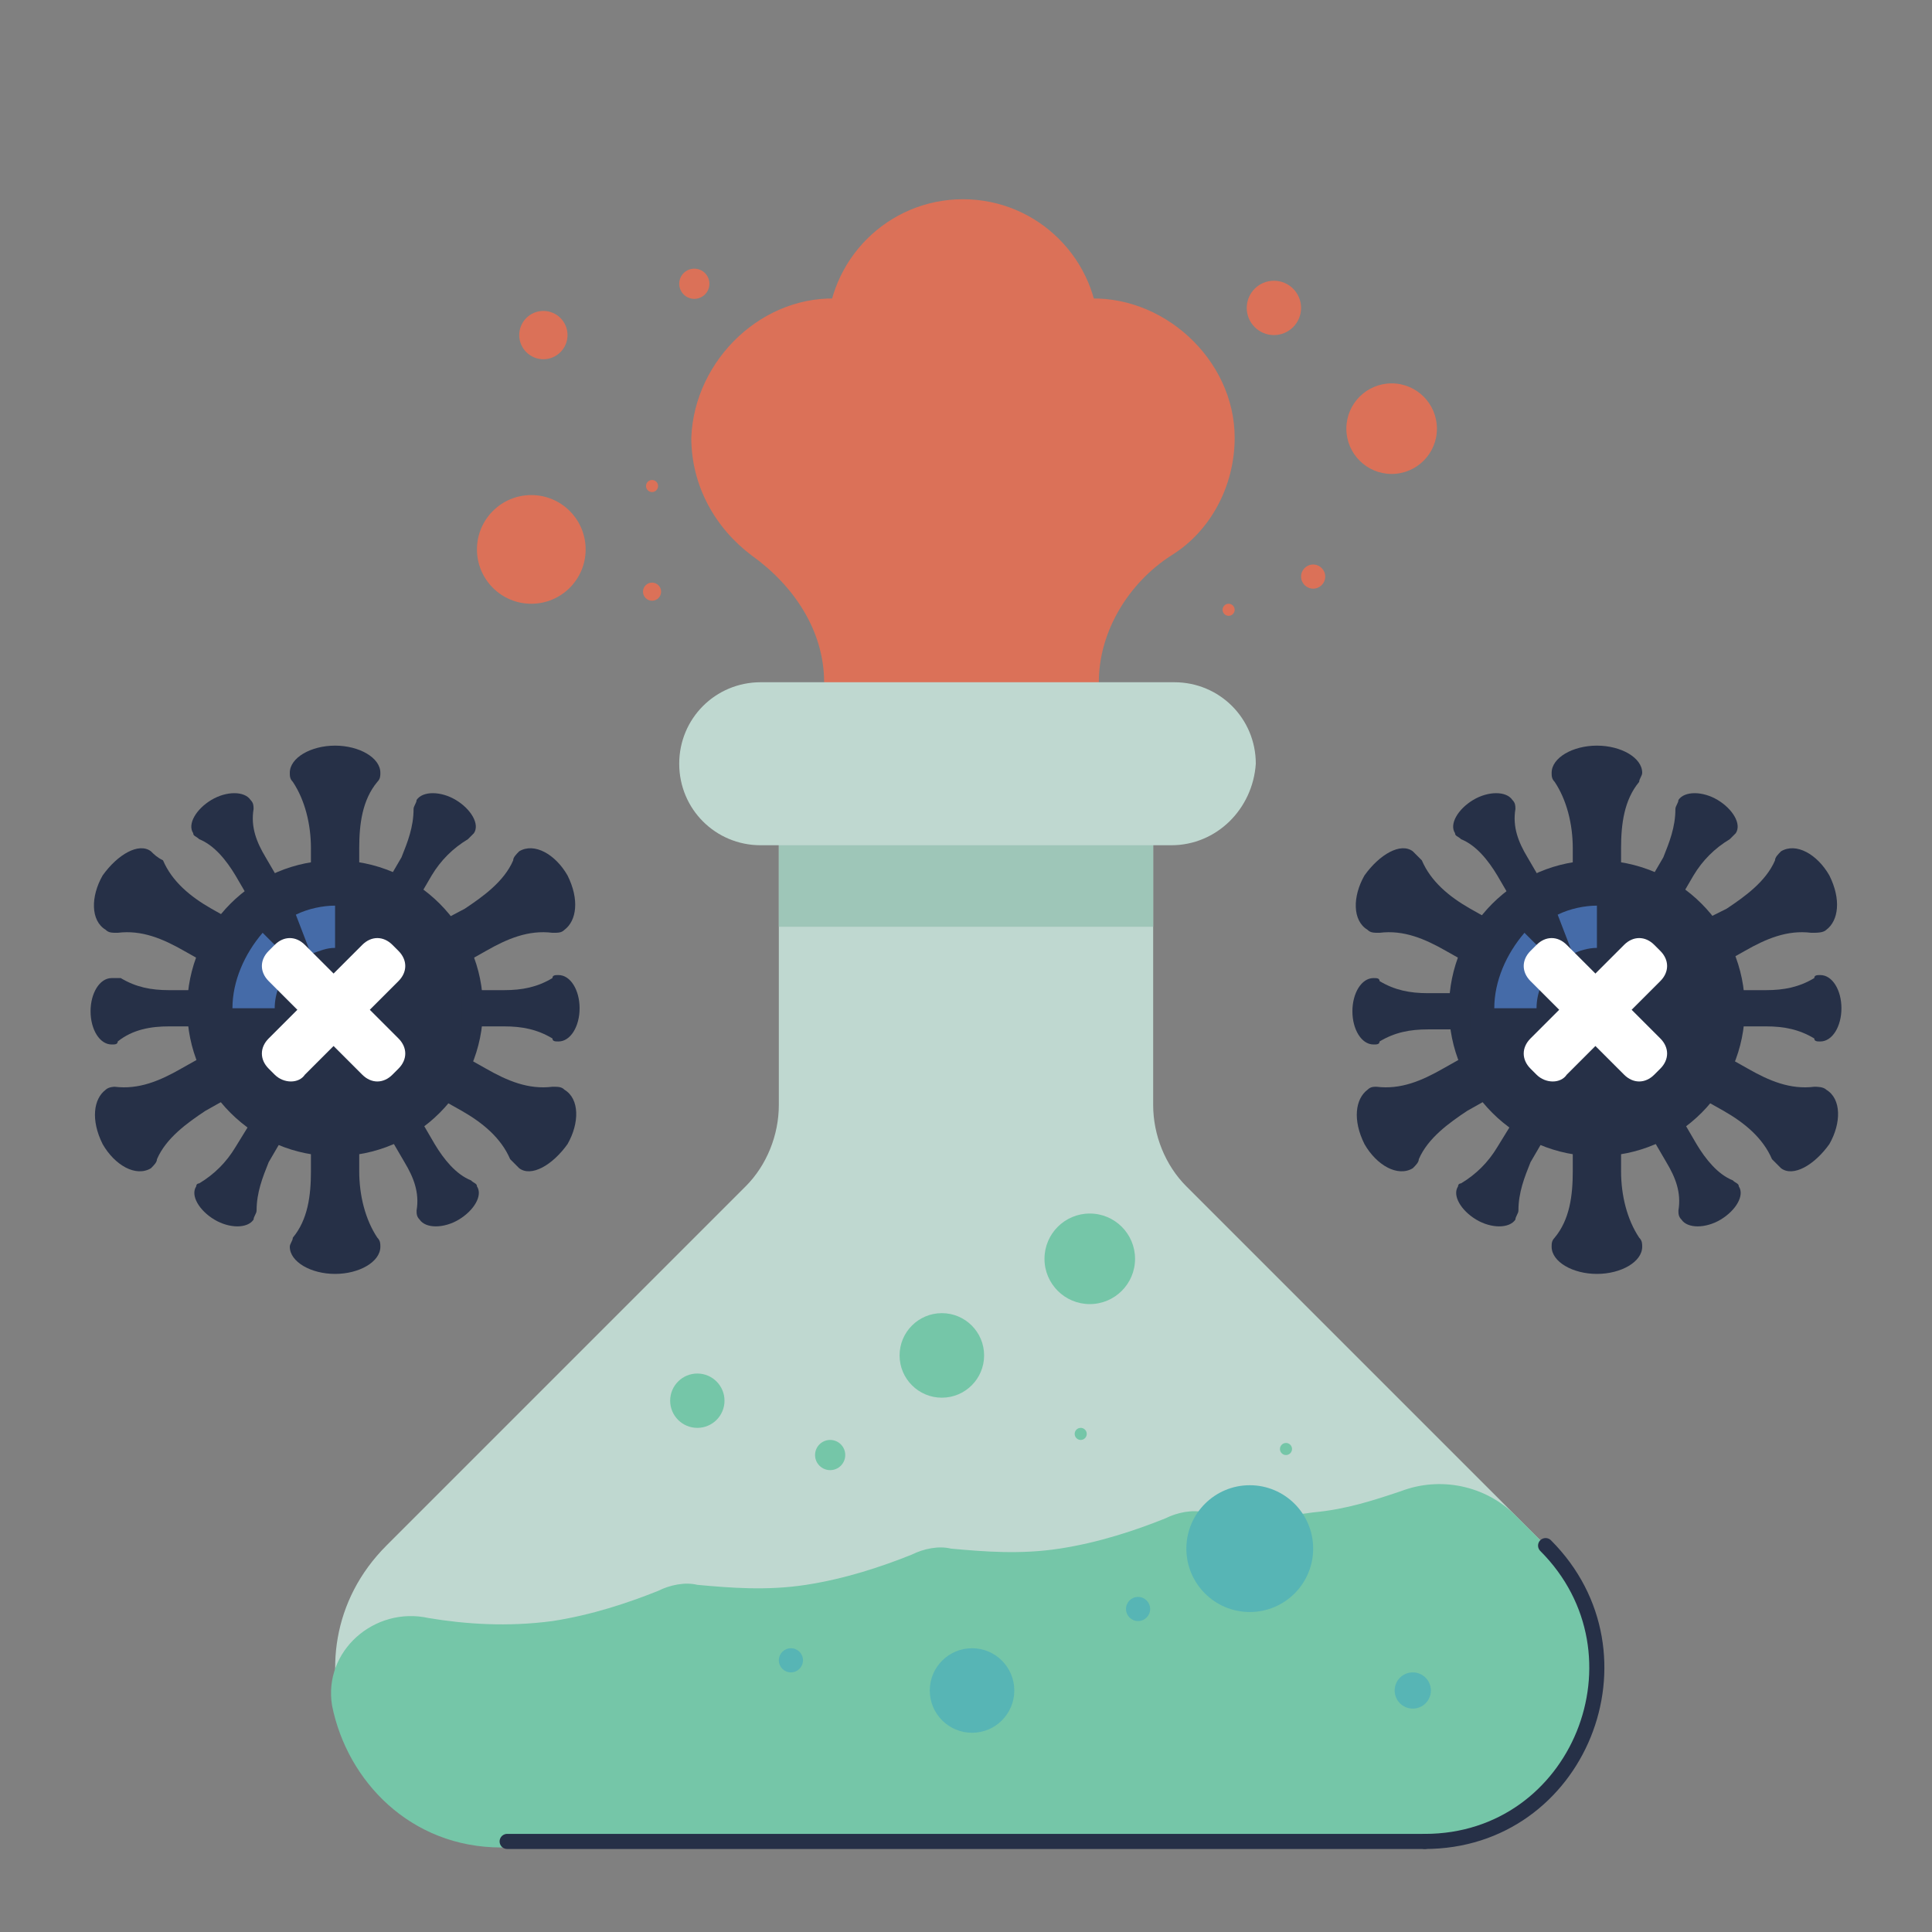 <?xml version="1.0" ?><svg style="enable-background:new 0 0 64 64;" version="1.1" viewBox="0 0 64 64" xml:space="preserve" xmlns="http://www.w3.org/2000/svg" xmlns:xlink="http://www.w3.org/1999/xlink"><rect x="0" y="0" width="64" height="64" fill="#808080" stroke="none"/><style type="text/css">
	.st0{fill:#75C6A8;}
	.st1{fill:#57B5B5;}
	.st2{fill:#263047;}
	.st3{fill:#DB7158;}
	.st4{fill:none;stroke:#263047;stroke-width:0.5;stroke-linecap:round;stroke-miterlimit:10;}
	.st5{fill:none;stroke:#EA8B78;stroke-width:2;stroke-linecap:round;stroke-miterlimit:10;}
	.st6{fill:#E89715;}
	.st7{fill:none;stroke:#263047;stroke-linecap:round;stroke-miterlimit:10;}
	.st8{fill:none;stroke:#263047;stroke-width:0.5;stroke-linecap:round;stroke-linejoin:round;stroke-miterlimit:10;}
	.st9{fill:#456BA8;}
	.st10{fill:#9EC6B8;}
	.st11{fill:#C14F46;}
	.st12{fill:#BFD8D0;}
	.st13{fill:#E57417;}
	.st14{fill:none;stroke:#9EC6B8;stroke-width:0.75;stroke-linecap:round;stroke-linejoin:round;stroke-miterlimit:10;}
	.st15{fill:#FFFFFF;}
	.st16{fill:#D8EAE3;}
	.st17{fill:none;stroke:#DB7158;stroke-linecap:round;stroke-miterlimit:10;}
	.st18{fill:none;stroke:#BFD8D0;stroke-width:0.5;stroke-linecap:round;stroke-miterlimit:10;}
	.st19{fill:none;stroke:#263047;stroke-width:0.5;stroke-linecap:round;stroke-miterlimit:10;stroke-dasharray:1.046,1.046;}
	.st20{fill:#75C6A8;stroke:#75C6A8;stroke-width:0.25;stroke-linejoin:round;stroke-miterlimit:10;}
	.st21{fill:#EF8873;}
	.st22{fill:none;stroke:#263047;stroke-width:0.5;stroke-miterlimit:10;}
	.st23{fill:none;stroke:#263047;stroke-width:0.5;stroke-linecap:round;stroke-miterlimit:10;stroke-dasharray:1.812,1.812;}
	.st24{fill:none;stroke:#263047;stroke-linecap:round;stroke-miterlimit:10;stroke-dasharray:1.912,1.912;}
	.st25{fill:none;}
	.st26{fill:none;stroke:#EA8B78;stroke-linecap:round;stroke-miterlimit:10;}
	.st27{fill:none;stroke:#263047;stroke-width:3;stroke-miterlimit:10;}
	.st28{fill:none;stroke:#BFD8D0;stroke-miterlimit:10;}
	.st29{fill:none;stroke:#BFD8D0;stroke-width:0.5;stroke-miterlimit:10;}
	.st30{fill:none;stroke:#9EC6B8;stroke-width:0.5;stroke-miterlimit:10;}
	.st31{fill:none;stroke:#75C6A8;stroke-width:0.5;stroke-miterlimit:10;}
	.st32{fill:none;stroke:#F9F9F9;stroke-width:0.5;stroke-linecap:round;stroke-linejoin:round;stroke-miterlimit:10;}
	.st33{fill:none;stroke:#9EC6B8;stroke-width:0.5;stroke-linecap:round;stroke-linejoin:round;stroke-miterlimit:10;}
	.st34{fill:#EA8B78;}
	.st35{fill:none;stroke:#EA8B78;stroke-width:0.75;stroke-linecap:round;stroke-miterlimit:10;}
</style><g id="Layer_1"/><g id="artworks"><path class="st3" d="M40.9,14.5c0-2.6-2.4-4.8-5-4.6c-1.8,0.1-3.4,1.3-4,3c-0.6-1.6-2.2-2.8-4-3c-2.6-0.2-4.9,2-5,4.6   c0,1.6,0.8,3,2,3.9c1.4,1,2.4,2.5,2.4,4.2v0.2h9.1v-0.2c0-1.7,1-3.3,2.4-4.2C40.1,17.6,40.9,16.1,40.9,14.5z"/><circle class="st3" cx="31.9" cy="11.1" r="4.5"/><path class="st12" d="M51.2,51.2L39.3,39.3c-0.7-0.7-1.1-1.7-1.1-2.7V26H25.8v10.6c0,1-0.4,2-1.1,2.7L12.8,51.2   c-3.6,3.6-1.1,9.8,4,9.8h30.4C52.3,61,54.8,54.8,51.2,51.2z"/><rect class="st10" height="4.7" width="12.4" x="25.8" y="26"/><g><path class="st0" d="M51.2,51.2l-1-1c-1-1-2.5-1.3-3.8-0.8c-0.9,0.3-1.8,0.6-2.9,0.7c-1.3,0.2-2.5,0.1-3.6,0    c-0.4-0.1-0.9,0-1.3,0.2c-1,0.4-2.2,0.8-3.5,1c-1.3,0.2-2.5,0.1-3.6,0c-0.4-0.1-0.9,0-1.3,0.2c-1,0.4-2.2,0.8-3.5,1    c-1.3,0.2-2.5,0.1-3.6,0c-0.4-0.1-0.9,0-1.3,0.2c-1,0.4-2.2,0.8-3.5,1c-1.5,0.2-2.9,0.1-4.1-0.1c-1.8-0.4-3.5,1.1-3.2,2.9    c0.5,2.5,2.6,4.7,5.6,4.7h30.4C52.3,61,54.8,54.8,51.2,51.2z"/><path class="st4" d="M47.2,61c5.1,0,7.6-6.2,4-9.8"/><line class="st4" x1="16.8" x2="47.2" y1="61" y2="61"/></g><path class="st12" d="M38.8,28H25.2c-1.5,0-2.7-1.2-2.7-2.7v0c0-1.5,1.2-2.7,2.7-2.7h13.7c1.5,0,2.7,1.2,2.7,2.7v0   C41.5,26.8,40.3,28,38.8,28z"/><circle class="st0" cx="31.2" cy="44.9" r="1.4"/><circle class="st0" cx="35.8" cy="47.5" r="0.2"/><circle class="st0" cx="27.5" cy="48.2" r="0.5"/><circle class="st0" cx="36.1" cy="41.7" r="1.5"/><circle class="st0" cx="42.6" cy="48" r="0.2"/><circle class="st0" cx="23.1" cy="46.4" r="0.9"/><circle class="st1" cx="32.2" cy="56" r="1.4"/><circle class="st1" cx="26.2" cy="55" r="0.4"/><circle class="st1" cx="37.7" cy="53.3" r="0.4"/><circle class="st1" cx="41.4" cy="51.3" r="2.1"/><circle class="st1" cx="46.8" cy="56" r="0.6"/><circle class="st3" cx="17.6" cy="18.2" r="1.8"/><circle class="st3" cx="21.6" cy="19.6" r="0.3"/><circle class="st3" cx="21.6" cy="16.1" r="0.2"/><circle class="st3" cx="43.5" cy="19.1" r="0.4"/><circle class="st3" cx="40.7" cy="20.2" r="0.2"/><circle class="st3" cx="46.1" cy="14.2" r="1.5"/><circle class="st3" cx="42.2" cy="10.2" r="0.9"/><circle class="st3" cx="18" cy="11.1" r="0.8"/><circle class="st3" cx="23" cy="9.4" r="0.5"/><g><g><g><g><circle class="st2" cx="11.1" cy="33.4" r="4.9"/><g><path class="st2" d="M12.6,25.6c0-0.5-0.7-0.9-1.5-0.9c-0.8,0-1.5,0.4-1.5,0.9c0,0.1,0,0.2,0.1,0.3c0.4,0.6,0.6,1.4,0.6,2.2        V30h1.6v-1.9c0-0.8,0.1-1.6,0.6-2.2C12.6,25.8,12.6,25.7,12.6,25.6z"/><path class="st2" d="M9.6,41.3c0,0.5,0.7,0.9,1.5,0.9c0.8,0,1.5-0.4,1.5-0.9c0-0.1,0-0.2-0.1-0.3c-0.4-0.6-0.6-1.4-0.6-2.2        v-1.9h-1.6v1.9c0,0.8-0.1,1.6-0.6,2.2C9.7,41.1,9.6,41.2,9.6,41.3z"/></g><g><path class="st2" d="M8.3,26.5c-0.2-0.3-0.8-0.3-1.3,0c-0.5,0.3-0.8,0.8-0.6,1.1c0,0.1,0.1,0.1,0.2,0.2        c0.5,0.2,0.9,0.7,1.2,1.2l0.7,1.2l1-0.6l-0.7-1.2c-0.3-0.5-0.5-1-0.4-1.6C8.4,26.7,8.4,26.6,8.3,26.5z"/><path class="st2" d="M13.9,40.4c0.2,0.3,0.8,0.3,1.3,0c0.5-0.3,0.8-0.8,0.6-1.1c0-0.1-0.1-0.1-0.2-0.2        c-0.5-0.2-0.9-0.7-1.2-1.2l-0.7-1.2l-1,0.6l0.7,1.2c0.3,0.5,0.5,1,0.4,1.6C13.8,40.2,13.8,40.3,13.9,40.4z"/></g><g><path class="st2" d="M3.7,32.4c-0.4,0-0.7,0.5-0.7,1.1c0,0.6,0.3,1.1,0.7,1.1c0.1,0,0.2,0,0.2-0.1C4.4,34.1,5,34,5.6,34h1.4        v-1.2H5.6c-0.6,0-1.1-0.1-1.6-0.4C3.9,32.4,3.8,32.4,3.7,32.4z"/><path class="st2" d="M18.5,34.5c0.4,0,0.7-0.5,0.7-1.1c0-0.6-0.3-1.1-0.7-1.1c-0.1,0-0.2,0-0.2,0.1c-0.5,0.3-1,0.4-1.6,0.4        h-1.4V34h1.4c0.6,0,1.1,0.1,1.6,0.4C18.3,34.5,18.4,34.5,18.5,34.5z"/></g><g><path class="st2" d="M6.5,39.3c-0.2,0.3,0.1,0.8,0.6,1.1c0.5,0.3,1.1,0.3,1.3,0c0-0.1,0.1-0.2,0.1-0.3c0-0.6,0.2-1.1,0.4-1.6        l0.7-1.2l-1-0.6L7.8,38c-0.3,0.5-0.7,0.9-1.2,1.2C6.6,39.2,6.5,39.2,6.5,39.3z"/><path class="st2" d="M15.7,27.6c0.2-0.3-0.1-0.8-0.6-1.1c-0.5-0.3-1.1-0.3-1.3,0c0,0.1-0.1,0.2-0.1,0.3c0,0.6-0.2,1.1-0.4,1.6        l-0.7,1.2l1,0.6l0.7-1.2c0.3-0.5,0.7-0.9,1.2-1.2C15.6,27.7,15.7,27.6,15.7,27.6z"/></g><g><path class="st2" d="M5,28.2c-0.4-0.3-1.1,0.1-1.6,0.8c-0.4,0.7-0.4,1.5,0.1,1.8c0.1,0.1,0.2,0.1,0.4,0.1        c0.8-0.1,1.5,0.2,2.2,0.6l1.6,0.9L8.6,31l-1.6-0.9c-0.7-0.4-1.3-0.9-1.6-1.6C5.2,28.4,5.1,28.3,5,28.2z"/><path class="st2" d="M17.2,38.7c0.4,0.3,1.1-0.1,1.6-0.8c0.4-0.7,0.4-1.5-0.1-1.8C18.6,36,18.5,36,18.3,36        c-0.8,0.1-1.5-0.2-2.2-0.6l-1.6-0.9l-0.8,1.4l1.6,0.9c0.7,0.4,1.3,0.9,1.6,1.6C17,38.5,17.1,38.6,17.2,38.7z"/></g><g><path class="st2" d="M3.5,36.1c-0.4,0.3-0.5,1-0.1,1.8c0.4,0.7,1.1,1.1,1.6,0.8c0.1-0.1,0.2-0.2,0.2-0.3        c0.3-0.7,1-1.2,1.6-1.6l1.6-0.9l-0.8-1.4l-1.6,0.9c-0.7,0.4-1.4,0.7-2.2,0.6C3.8,36,3.6,36,3.5,36.1z"/><path class="st2" d="M18.7,30.8c0.4-0.3,0.5-1,0.1-1.8c-0.4-0.7-1.1-1.1-1.6-0.8c-0.1,0.1-0.2,0.2-0.2,0.3        c-0.3,0.7-1,1.2-1.6,1.6L13.7,31l0.8,1.4l1.6-0.9c0.7-0.4,1.4-0.7,2.2-0.6C18.5,30.9,18.6,30.9,18.7,30.8z"/></g><g><path class="st9" d="M10.3,31.6l-0.5-1.3c0.4-0.2,0.9-0.3,1.3-0.3v1.4C10.8,31.4,10.6,31.5,10.3,31.6z"/></g><g><path class="st9" d="M9.1,33.4H7.7c0-0.9,0.4-1.8,1-2.5l1,1C9.3,32.4,9.1,32.9,9.1,33.4z"/></g></g></g><g><path class="st15" d="M9.1,35.6l-0.2-0.2c-0.3-0.3-0.3-0.7,0-1l3.1-3.1c0.3-0.3,0.7-0.3,1,0l0.2,0.2c0.3,0.3,0.3,0.7,0,1      l-3.1,3.1C9.9,35.9,9.4,35.9,9.1,35.6z"/><path class="st15" d="M8.9,31.5l0.2-0.2c0.3-0.3,0.7-0.3,1,0l3.1,3.1c0.3,0.3,0.3,0.7,0,1l-0.2,0.2c-0.3,0.3-0.7,0.3-1,0      l-3.1-3.1C8.6,32.2,8.6,31.8,8.9,31.5z"/></g></g><g><g><g><circle class="st2" cx="52.9" cy="33.4" r="4.9"/><g><path class="st2" d="M54.4,25.6c0-0.5-0.7-0.9-1.5-0.9c-0.8,0-1.5,0.4-1.5,0.9c0,0.1,0,0.2,0.1,0.3c0.4,0.6,0.6,1.4,0.6,2.2        V30h1.6v-1.9c0-0.8,0.1-1.6,0.6-2.2C54.3,25.8,54.4,25.7,54.4,25.6z"/><path class="st2" d="M51.4,41.3c0,0.5,0.7,0.9,1.5,0.9c0.8,0,1.5-0.4,1.5-0.9c0-0.1,0-0.2-0.1-0.3c-0.4-0.6-0.6-1.4-0.6-2.2        v-1.9h-1.6v1.9c0,0.8-0.1,1.6-0.6,2.2C51.4,41.1,51.4,41.2,51.4,41.3z"/></g><g><path class="st2" d="M50.1,26.5c-0.2-0.3-0.8-0.3-1.3,0c-0.5,0.3-0.8,0.8-0.6,1.1c0,0.1,0.1,0.1,0.2,0.2        c0.5,0.2,0.9,0.7,1.2,1.2l0.7,1.2l1-0.6l-0.7-1.2c-0.3-0.5-0.5-1-0.4-1.6C50.2,26.7,50.2,26.6,50.1,26.5z"/><path class="st2" d="M55.7,40.4c0.2,0.3,0.8,0.3,1.3,0c0.5-0.3,0.8-0.8,0.6-1.1c0-0.1-0.1-0.1-0.2-0.2        c-0.5-0.2-0.9-0.7-1.2-1.2l-0.7-1.2l-1,0.6l0.7,1.2c0.3,0.5,0.5,1,0.4,1.6C55.6,40.2,55.6,40.3,55.7,40.4z"/></g><g><path class="st2" d="M45.5,32.4c-0.4,0-0.7,0.5-0.7,1.1c0,0.6,0.3,1.1,0.7,1.1c0.1,0,0.2,0,0.2-0.1c0.5-0.3,1-0.4,1.6-0.4h1.4        v-1.2h-1.4c-0.6,0-1.1-0.1-1.6-0.4C45.7,32.4,45.6,32.4,45.5,32.4z"/><path class="st2" d="M60.3,34.5c0.4,0,0.7-0.5,0.7-1.1c0-0.6-0.3-1.1-0.7-1.1c-0.1,0-0.2,0-0.2,0.1c-0.5,0.3-1,0.4-1.6,0.4        h-1.4V34h1.4c0.6,0,1.1,0.1,1.6,0.4C60.1,34.5,60.2,34.5,60.3,34.5z"/></g><g><path class="st2" d="M48.3,39.3c-0.2,0.3,0.1,0.8,0.6,1.1c0.5,0.3,1.1,0.3,1.3,0c0-0.1,0.1-0.2,0.1-0.3c0-0.6,0.2-1.1,0.4-1.6        l0.7-1.2l-1-0.6L49.6,38c-0.3,0.5-0.7,0.9-1.2,1.2C48.4,39.2,48.3,39.2,48.3,39.3z"/><path class="st2" d="M57.5,27.6c0.2-0.3-0.1-0.8-0.6-1.1c-0.5-0.3-1.1-0.3-1.3,0c0,0.1-0.1,0.2-0.1,0.3c0,0.6-0.2,1.1-0.4,1.6        l-0.7,1.2l1,0.6l0.7-1.2c0.3-0.5,0.7-0.9,1.2-1.2C57.4,27.7,57.5,27.6,57.5,27.6z"/></g><g><path class="st2" d="M46.8,28.2c-0.4-0.3-1.1,0.1-1.6,0.8c-0.4,0.7-0.4,1.5,0.1,1.8c0.1,0.1,0.2,0.1,0.4,0.1        c0.8-0.1,1.5,0.2,2.2,0.6l1.6,0.9l0.8-1.4l-1.6-0.9c-0.7-0.4-1.3-0.9-1.6-1.6C47,28.4,46.9,28.3,46.8,28.2z"/><path class="st2" d="M59,38.7c0.4,0.3,1.1-0.1,1.6-0.8c0.4-0.7,0.4-1.5-0.1-1.8C60.4,36,60.2,36,60.1,36        c-0.8,0.1-1.5-0.2-2.2-0.6l-1.6-0.9l-0.8,1.4l1.6,0.9c0.7,0.4,1.3,0.9,1.6,1.6C58.8,38.5,58.9,38.6,59,38.7z"/></g><g><path class="st2" d="M45.3,36.1c-0.4,0.3-0.5,1-0.1,1.8c0.4,0.7,1.1,1.1,1.6,0.8c0.1-0.1,0.2-0.2,0.2-0.3        c0.3-0.7,1-1.2,1.6-1.6l1.6-0.9l-0.8-1.4l-1.6,0.9c-0.7,0.4-1.4,0.7-2.2,0.6C45.5,36,45.4,36,45.3,36.1z"/><path class="st2" d="M60.5,30.8c0.4-0.3,0.5-1,0.1-1.8c-0.4-0.7-1.1-1.1-1.6-0.8c-0.1,0.1-0.2,0.2-0.2,0.3        c-0.3,0.7-1,1.2-1.6,1.6L55.4,31l0.8,1.4l1.6-0.9c0.7-0.4,1.4-0.7,2.2-0.6C60.2,30.9,60.4,30.9,60.5,30.8z"/></g><g><path class="st9" d="M52.1,31.6l-0.5-1.3c0.4-0.2,0.9-0.3,1.3-0.3v1.4C52.6,31.4,52.3,31.5,52.1,31.6z"/></g><g><path class="st9" d="M50.9,33.4h-1.4c0-0.9,0.4-1.8,1-2.5l1,1C51.1,32.4,50.9,32.9,50.9,33.4z"/></g></g></g><g><path class="st15" d="M50.9,35.6l-0.2-0.2c-0.3-0.3-0.3-0.7,0-1l3.1-3.1c0.3-0.3,0.7-0.3,1,0l0.2,0.2c0.3,0.3,0.3,0.7,0,1      l-3.1,3.1C51.7,35.9,51.2,35.9,50.9,35.6z"/><path class="st15" d="M50.7,31.5l0.2-0.2c0.3-0.3,0.7-0.3,1,0l3.1,3.1c0.3,0.3,0.3,0.7,0,1l-0.2,0.2c-0.3,0.3-0.7,0.3-1,0      l-3.1-3.1C50.4,32.2,50.4,31.8,50.7,31.5z"/></g></g></g></g></svg>